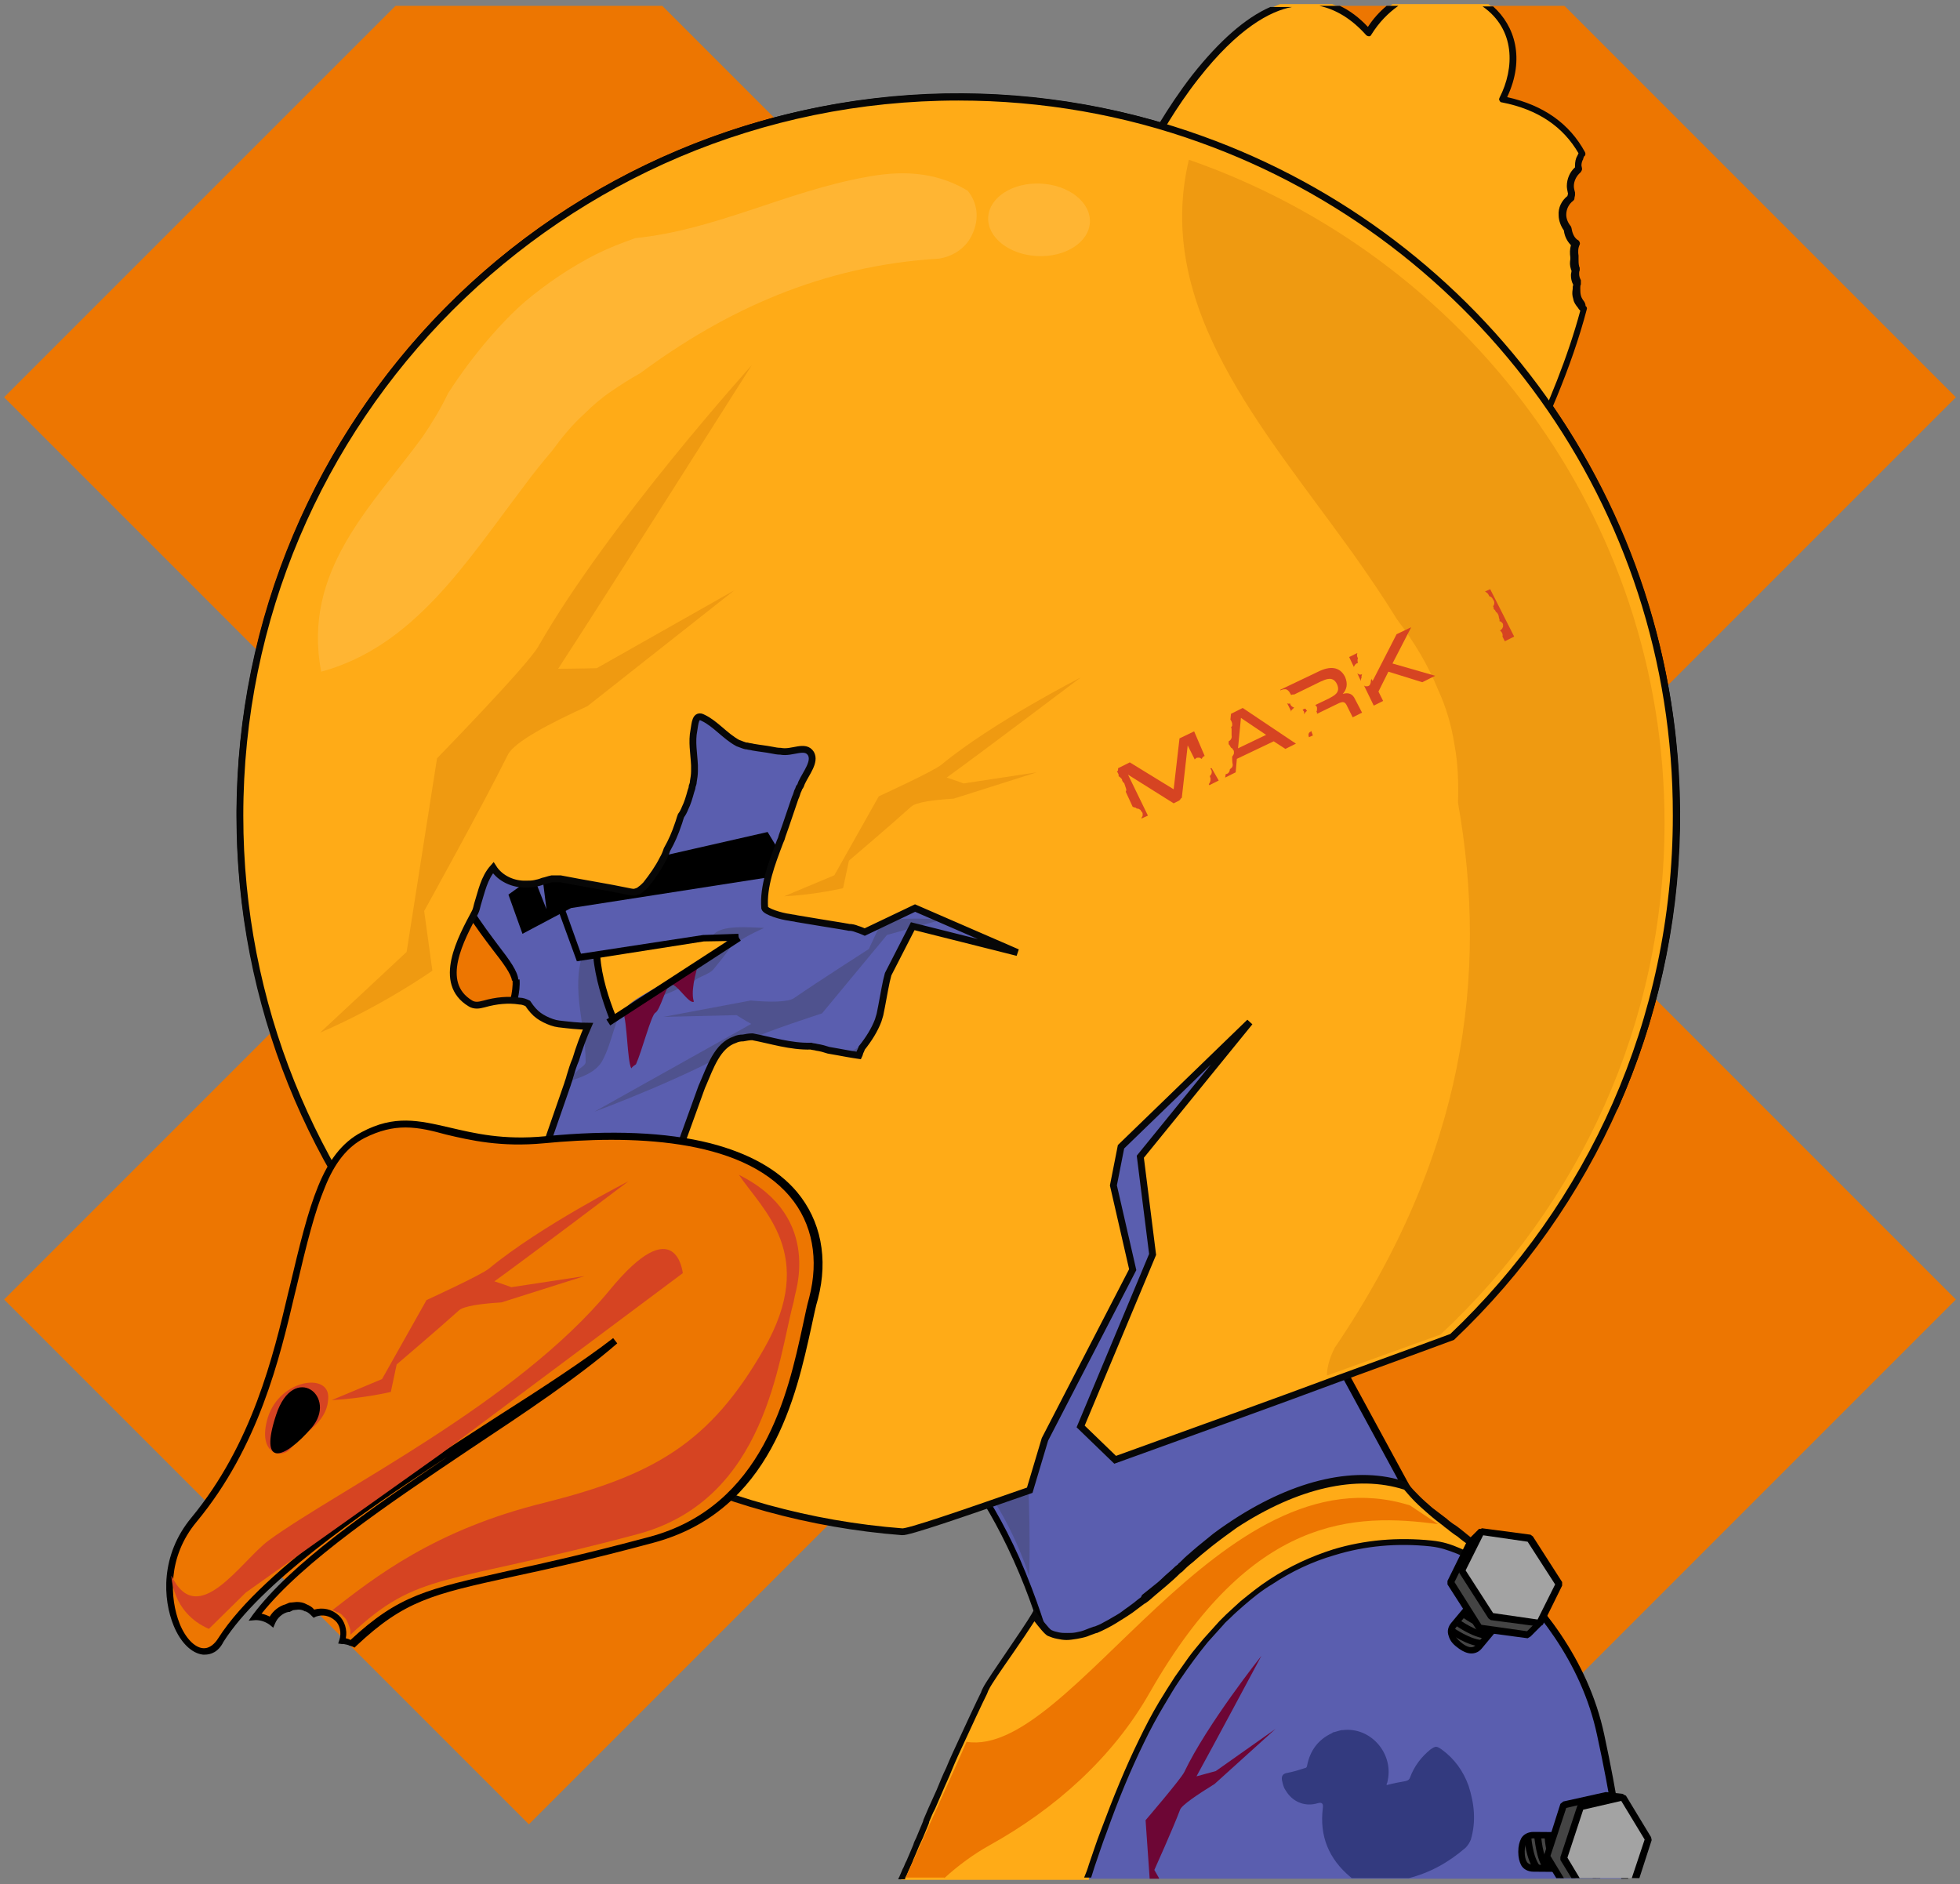 <svg width="335" height="322" viewBox="0 0 335 322" fill="none" xmlns="http://www.w3.org/2000/svg">
<rect x="0" y="0" width="335" height="322" fill="#808080" stroke="none"/>
<path d="M267.4 1H221.8L167.5 55.3L113.2 1H67.6L0.7 67.9L77.8 145L0.7 222.1L90.4 311.8L167.5 234.7L244.6 311.8L334.3 222.1L257.2 145L334.3 67.9L267.4 1Z" fill="#ED7601"/>
<path d="M116.7 26C54.1 52 24.4 123.9 50.5 186.5C75.3 246.1 127.6 244.3 187.9 224.5C189 224.2 212.6 247.3 224.5 236.5L218.5 232.1L221.2 199.6L212.6 187.5L209.4 171.4L223.3 195.8L223.2 227.7L230.9 230.7C251.7 211.8 276 189.2 276 189.2C289.2 159.5 290.6 124.6 277.1 92.2C251.2 29.6 179.3 -0.1 116.7 26ZM163.9 183.8C163.9 183.8 162.5 184.1 160.5 184.6C160 184.7 159.4 184.8 158.8 185C158.1 185.1 157.4 185.1 156.8 185.3C156.5 185.4 156.1 185.4 155.8 185.5C152.6 186.9 149.2 187.2 146 187.9C145.5 188.1 145.1 188.4 144.6 188.7C144.1 188.9 143.8 189.2 143.4 189.5C141 191.6 141.3 195.5 141.3 198.7C141.3 199.1 141.3 199.6 141.4 200C141.8 208.6 142.3 219.3 142.3 219.3L120.9 221.4C120.9 221.4 120.5 214.2 120.1 207.5C120.1 207.1 120 206.6 120 206.2C119.9 205.2 119.8 204.1 119.8 203.1C119.6 201 119.5 199 119.5 197C118 197.6 116.4 198.1 114.7 198.6C113.9 198.8 113.1 198.9 112.2 198.8C111.8 198.8 111.4 198.7 111 198.6C110.2 198.4 109.3 198 108.5 197.4C108 197.3 107.5 197.4 107.1 197.5C105.2 198 103.4 198.9 101.7 200.3C101.3 200.5 101 200.8 100.6 200.9C100.2 201 99.9 201.2 99.4 201.1C92.7 200.1 93.6 191.5 94.1 186.4C94.1 185.9 94 185.5 94 185C93.8 182.7 93.3 180.4 94.1 178.1C96 179.3 98.4 179.4 100.5 178.5C100.9 178.3 101.3 178.1 101.7 177.8C102.1 177.5 102.5 177.2 102.8 176.9C103.2 176.6 103.6 176.3 104.1 175.9C104.6 175.7 105 175.5 105.5 175.4C109.6 174.5 113.9 173.6 116.7 173C117.2 172.9 117.6 172.8 118 172.7C118.3 172.5 118.6 172.2 118.8 171.8C119 171.5 119.2 171.1 119.3 170.7C119.8 169 120.1 167.3 120.3 165.6C120.3 165 120.4 164.5 120.4 163.9C120.6 162.3 120.6 160.8 120.5 159.2C120.5 158.7 120.4 158.2 120.4 157.7C120.5 157.3 120.6 156.8 120.6 156.3C120.7 155.4 120.6 154.3 120.4 153.2C120.4 152.9 120.3 152.6 120.3 152.4C120.3 152.1 120.2 151.8 120.2 151.5C120.1 150.9 119.9 150.3 119.7 149.7C119.6 149.4 119.5 149.1 119.3 148.8C118.4 146.9 117.3 145.4 116.9 143.3C116.7 142.3 116 140.6 117.6 140.8C119.9 141 122.2 142.2 124.7 142.5C125 142.5 125.3 142.5 125.6 142.5C125.9 142.5 126.2 142.5 126.4 142.4C126.7 142.3 127.1 142.2 127.4 142.2C128.5 141.9 129.5 141.7 130.6 141.4C131.1 141.3 131.6 141.2 132.1 141C134.1 140.6 135.5 138.3 137.1 139.4C138.4 140.4 137.6 142.8 137.5 144.7C137.5 145 137.5 145.3 137.5 145.6C137.5 145.9 137.5 146.1 137.5 146.4C137.5 146.8 137.6 147.2 137.6 147.6C137.7 149.7 137.9 152 138 154.3C138 154.7 138.1 155.1 138.1 155.5C138.2 159.5 138.4 163.6 140 167C140.4 167.5 143 167.3 144.6 166.8C145 166.7 145.3 166.6 145.7 166.5C148.1 165.9 150.9 165.3 153.4 164.7C153.8 164.6 154.1 164.5 154.5 164.4C155 164.3 155.4 164.2 155.9 164.1C156.4 164.1 156.8 164.1 157.3 164.1C160.1 164.3 162.8 163.4 165.2 162.2C164.6 164.5 163.5 166.7 163.4 169.2C163.4 169.6 163.5 170 163.6 170.4C164 172.3 164.5 174.2 164.8 176.1C164.9 176.4 164.9 176.8 164.9 177.1C165 178.8 164.7 180.6 164.1 182.5C164.1 182.8 164.1 183.1 164.1 183.3C163.9 183.5 163.9 183.8 163.9 183.8Z" fill="#ED7601" stroke="black" stroke-width="1.166" stroke-miterlimit="10" stroke-linejoin="bevel"/>
<path d="M269.601 50.7C269.401 50.2 269.401 49.7 269.501 49.2C269.501 48.9 269.601 48.7 269.701 48.4C269.701 48.3 269.601 48.3 269.601 48.2C269.401 47.8 269.301 47.3 269.301 46.8C269.301 46.5 269.301 46.3 269.401 46C269.301 45.9 269.301 45.7 269.301 45.6C269.101 45.1 269.101 44.6 269.201 44.1C269.201 44 269.201 43.9 269.201 43.7C269.001 43 269.101 42.2 269.401 41.4C269.301 41.3 269.201 41.2 269.101 41.1C268.501 40.5 268.101 39.6 268.001 38.8C267.501 38.1 267.101 37.3 267.101 36.4C267.001 35.2 267.701 34.2 268.601 33.5C268.601 33.3 268.701 33 268.801 32.8C268.601 32.4 268.601 32 268.501 31.5C268.501 30.4 269.001 29.4 269.801 28.7C269.801 28.6 269.901 28.6 269.901 28.5C269.901 28.3 269.901 28.2 269.801 28C269.801 27.5 269.901 27 270.101 26.6C270.201 26.4 270.301 26.1 270.401 25.9C268.001 21.4 263.701 18 256.801 16.6C260.301 9.8 258.401 4 254.401 0.7H238.001C236.501 1.8 235.101 3.4 233.901 5.3C231.801 3 229.801 1.5 227.701 0.7H218.801C206.901 5.3 197.001 24.5 197.001 24.5C197.001 24.5 224.601 100 240.101 91.7C255.601 83.4 252.501 93.5 252.501 93.5C252.501 93.5 265.601 72.6 270.801 52.6C270.601 52.4 270.401 52.2 270.201 52C270.001 51.6 269.701 51.2 269.601 50.7Z" fill="#FFAB17"/>
<path d="M233.501 6C233.601 6.1 233.801 6.2 234.001 6.2C234.201 6.2 234.301 6.1 234.401 5.9C235.701 3.8 237.301 2.2 239.001 1H237.001C235.801 2 234.701 3.2 233.801 4.6C232.301 3 230.701 1.8 229.001 1H225.501C228.301 1.6 231.001 3.2 233.501 6Z" fill="#070707"/>
<path d="M270.801 51.6C270.701 51.6 270.701 51.6 270.801 51.6C270.501 51.2 270.301 50.9 270.201 50.5C270.101 50.1 270.101 49.7 270.101 49.3V49.2C270.101 49 270.101 48.8 270.201 48.6C270.201 48.5 270.201 48.3 270.201 48.2V48.1V48V47.9C270.001 47.5 269.901 47.2 269.901 46.8C269.901 46.6 269.901 46.4 270.001 46.2C270.001 46.1 270.001 46 270.001 45.8C270.001 45.7 269.901 45.6 269.901 45.5C269.801 45.1 269.801 44.7 269.801 44.3V44.2C269.801 44.1 269.801 44 269.801 43.9C269.801 43.8 269.801 43.7 269.801 43.7C269.701 43.1 269.701 42.4 270.001 41.8C270.101 41.6 270.001 41.3 269.801 41.1C269.701 41 269.601 41 269.501 40.9C269.001 40.5 268.701 39.7 268.601 39C268.601 38.9 268.501 38.8 268.501 38.7C268.001 38.1 267.701 37.4 267.701 36.7C267.701 35.8 268.101 34.9 268.901 34.3C269.001 34.2 269.101 34.1 269.101 33.9C269.101 33.7 269.201 33.5 269.201 33.3C269.201 33.2 269.201 33 269.201 32.9C269.101 32.5 269.001 32.2 269.001 31.8C269.001 31 269.401 30.1 270.101 29.5L270.201 29.4C270.201 29.3 270.301 29.3 270.301 29.2C270.401 29.1 270.401 28.9 270.401 28.8L270.301 28.3C270.301 27.9 270.401 27.5 270.601 27.2V27.1C270.701 26.9 270.701 26.7 270.901 26.6C271.001 26.4 271.001 26.2 270.901 26C268.301 21.2 263.901 18 257.601 16.6C260.701 10 258.901 4.4 255.201 1.1H253.401C259.001 5 258.901 11.6 256.301 16.7C256.201 16.9 256.201 17.1 256.301 17.2C256.401 17.4 256.501 17.5 256.701 17.5C262.901 18.7 267.201 21.7 269.801 26.2C269.701 26.3 269.701 26.5 269.601 26.6C269.301 27.1 269.201 27.7 269.201 28.3C269.201 28.3 269.201 28.3 269.201 28.4V28.6C268.301 29.4 267.801 30.6 267.801 31.8C267.801 32.2 267.901 32.6 268.001 33.1C268.001 33.2 267.901 33.4 267.901 33.5C266.901 34.3 266.301 35.5 266.401 36.8C266.401 37.7 266.801 38.7 267.301 39.4C267.401 40.4 267.901 41.3 268.501 41.9C268.301 42.6 268.301 43.3 268.401 44C268.401 44.1 268.401 44.2 268.401 44.3C268.301 44.9 268.301 45.4 268.501 46C268.501 46.1 268.601 46.2 268.601 46.3C268.601 46.5 268.501 46.8 268.501 47C268.501 47.6 268.601 48.1 268.901 48.7C268.801 48.9 268.801 49.1 268.801 49.4C268.701 50 268.701 50.5 268.901 51.1C269.001 51.7 269.301 52.1 269.701 52.6C269.801 52.8 269.901 52.9 270.101 53.1C265.801 69.1 256.601 85.6 253.201 91.4C253.101 90.5 252.801 89.6 252.001 88.9C250.001 87.2 246.001 88.1 239.701 91.4C238.401 92.1 236.901 92.2 235.301 91.5C220.501 85.9 199.101 28.9 197.501 24.7C198.101 23.6 200.801 18.6 204.801 13.5C211.601 4.8 217.101 1.9 220.801 1.2H217.101C212.801 3.1 208.401 7 203.801 12.8C199.301 18.6 196.301 24.3 196.301 24.3C196.201 24.4 196.201 24.6 196.301 24.8C196.401 25 202.001 40.4 209.501 56.3C219.601 77.8 228.201 90 234.801 92.5C236.701 93.2 238.501 93.2 240.201 92.3C243.401 90.6 249.101 87.9 251.201 89.7C252.601 90.8 251.801 93.5 251.801 93.5C251.701 93.8 251.901 94.1 252.101 94.2C252.201 94.2 252.301 94.3 252.301 94.3C252.501 94.3 252.701 94.2 252.801 94C252.901 93.8 266.001 72.8 271.201 52.9C271.301 52.7 271.201 52.4 271.001 52.3C271.001 52 270.901 51.8 270.801 51.6Z" fill="#070707"/>
<path d="M88.1 166.3C88.4 166.7 88.3 167.2 88.6 167.6C97.8 181.3 85.8 209.4 86.4 211.1C87 212.9 85 218.8 84.5 221.5C84.3 222.3 87.2 222.6 87.2 222.6C92.4 218.1 155.7 214.3 155.7 214.3C171.7 228.7 158.8 244.9 158.8 244.9C169.6 251.3 178.6 279.7 178.6 279.7C173.1 290.7 164.1 306.6 156.3 321.1H277.6C276.9 315 275.7 306.8 273.5 296.6C268.1 271.4 242.5 258.3 242.5 258.3L224.9 225.9C215.6 208.7 214.6 188.1 222.6 170.3C222.8 170 222.9 169.6 223.1 169.3C231 152.2 241.8 132.3 242.4 129.2L74.1 124.8C69.5 150.2 88.1 166.3 88.1 166.3Z" fill="#5A5EAF"/>
<path d="M224.4 226.1L242.1 258.7L242.3 258.8C242.4 258.8 248.7 262.1 255.7 268.4C262.1 274.2 270.3 283.8 273 296.7C275.2 306.8 276.4 314.9 277.1 321.1H278.3C277.6 314.9 276.4 306.7 274.2 296.5C271.4 283.3 263 273.5 256.5 267.6C250.1 261.8 244.1 258.5 243.1 257.9L225.6 225.7C221.1 217.3 218.4 207.9 218 198.4C217.6 188.9 219.4 179.3 223.3 170.6C223.4 170.3 223.6 169.9 223.8 169.6C227.4 161.8 231.6 153.6 235.2 146.3C239.6 137.5 242.8 131.2 243.2 129.4L242.1 129.2C241.8 130.8 238.3 137.8 234.2 145.8C230.5 153.1 226.4 161.3 222.8 169.1C222.6 169.4 222.5 169.8 222.3 170.1C218.3 178.9 216.5 188.7 216.9 198.4C217.1 208 219.7 217.6 224.4 226.1Z" fill="black"/>
<path d="M87.5 167.6C87.4 166.5 86 164.6 84.2 162.3C78.9 155.3 70.1 143.6 73.6 124.7L74.7 124.9C71.3 143.2 80 154.7 85.1 161.5C87.1 164.1 88.5 166 88.6 167.5L87.5 167.6Z" fill="black"/>
<path d="M173.2 266.6C176.1 273 177.7 278.5 178 279.6C174.1 287.4 168.6 297.4 162.7 308.1C160.3 312.4 157.9 316.8 155.6 321.1H156.9C159.1 317 161.4 312.8 163.7 308.7C169.6 298 175.2 287.8 179.1 280L179.2 279.8L179.1 279.6C179.1 279.5 177.4 273.5 174.2 266.2C168.7 254 163 247.6 159.2 244.4L158.5 245.3C162.2 248.3 167.8 254.6 173.2 266.6Z" fill="black"/>
<path d="M130.6 158.6C125.6 158.3 122.6 158.4 121.6 160.2C120.6 162 118.1 165.8 118 165.8C117.9 165.8 103.2 173.8 103.2 173.8C103.2 173.8 114.9 170.1 119.3 167.2C120 166.8 121.5 166.3 122 165.6C126.2 160.5 123.9 162.6 125.8 161.2C127.8 159.8 130.6 158.6 130.6 158.6Z" fill="#4F528E"/>
<path d="M160.9 157.2C155.5 156.7 150.8 157.3 150.8 157.3L148.5 162.2C148.5 162.2 139.6 167.9 135.7 170.6C134.7 171.3 131.5 171.3 128.3 171L113.4 173.8L125.9 173.5C127.3 174.4 128.4 175 128.4 175C122.3 178.4 101.6 190 101.6 190C101.6 190 118.3 183.9 128.7 177.5C130.3 176.5 140.5 173.2 140.5 173.2L151.6 159.8L160.9 157.2Z" fill="#4F528E"/>
<path d="M168.3 167C160.9 166.4 160.4 167.1 158.6 169.8C156.8 172.5 148.4 178.2 148.2 178.2C148 178.2 127.6 190 127.6 190C127.6 190 139.1 185.7 146.2 181.2C147.3 180.5 153.3 179.2 154.3 178.2C161.5 170.2 157.6 173.5 160.8 171.2C163.9 168.8 168.3 167 168.3 167Z" fill="#4F528E"/>
<path d="M168.2 201.9C177.3 235.1 175.9 269.4 175.9 269.4C175.9 269.4 172.5 257.9 164.5 249.4C149.7 233.6 139.5 241 139.5 241L144.8 226.9L168.2 201.9Z" fill="#4F528E"/>
<path d="M170.4 196C170.4 196 167.1 227.2 161.7 230.5C159.1 232 148.5 237.1 137.6 242.1C129.8 245.6 122 249.1 116.8 251.2C114 252.3 112 253.1 111.3 253.1C106 253.7 105.1 251 105.1 251L98 241L92 230.8L88 226.5L87.8 222.2L137.7 215.3C144.9 209.2 170.4 196 170.4 196Z" fill="#5A5EAF"/>
<path d="M95 221.7C95.4 221.6 95.8 221.5 96.2 221.4C96.1 221.3 96 221.2 96 221.1C94.9 220.5 94.3 221.5 94.3 221.7C94.4 221.7 94.7 221.7 95 221.7Z" fill="#A59E81"/>
<path d="M88.3 221.9C88.3 221.9 88.2 221.9 88.1 221.7C88 221.7 87.8 221.8 87.7 221.8L88.3 221.9Z" fill="#A88279"/>
<path d="M128.701 218C129.301 217.6 130.001 217.3 130.801 217.3C131.001 217.3 131.201 217.3 131.501 217.4C133.201 216.8 134.901 216.1 136.601 215.5L136.201 215.4C136.201 215.4 108.701 216.4 97.101 218.3C94.701 218.7 92.501 217.9 91.901 218.5C90.901 219.5 87.901 221.4 88.201 221.8C88.801 221.6 89.501 221.6 90.101 221.6C90.901 221.6 91.601 221.7 92.301 221.9C92.901 221.8 93.401 221.7 94.001 221.8C94.401 221.8 94.701 221.8 95.101 221.9C97.501 221.1 100.001 220.8 102.601 220.5C105.101 220.2 107.701 220.1 110.201 219.9C115.201 219.5 120.301 219.2 125.401 218.6C126.401 218.3 127.501 218.1 128.701 218Z" fill="#A88279"/>
<path d="M125.2 218.5C126.4 218.3 127.5 218.1 128.7 218C129.3 217.6 130 217.3 130.8 217.3C131 217.3 131.2 217.3 131.5 217.4C132.3 217.1 133.1 216.8 133.9 216.5C134.9 215.9 135.9 215.4 136.9 215.4C137.3 215.2 137.8 215.1 138.2 215L140 214.2L144 209.3L144.4 206.5C144.4 206.5 136.3 206.3 133.5 210.2C131.3 213.1 130.6 212.7 128.7 214.1C128 214.6 127.3 215 126.8 214.9C119.4 214.7 101.6 216.5 99.5 217.5C93.1 223.2 91.7 217.5 92 218.6C91.2 219.8 89.6 220.1 88.5 221.8C89.1 221.7 89.6 221.6 90.2 221.6C91 221.6 91.7 221.7 92.4 221.9C92.6 221.6 92.9 221.3 93.1 221C96.2 217.8 101.1 219.7 101.3 218.8C101.8 216.2 107.5 217.4 109 219.1C110.2 220.5 111.3 218.7 112.4 218C115 216.3 115.4 217.5 116.4 218C117.7 218.6 118.7 216.7 119.9 216.1C122.1 215 124 217.7 125.5 218.7C125.2 218.5 125.2 218.5 125.2 218.5Z" fill="#991F3F"/>
<path d="M144.6 206C142.1 208.3 139.3 210.7 139.1 212.7C138.6 212.8 138.5 209.4 138 209.4C137.6 209.5 136.4 211.8 136 211.8C135.6 211.8 133.8 215.5 132.9 216.7C132.7 216.8 132.6 216.8 132.4 216.9C132.3 215.8 134 210.2 133.6 209.8C137.4 207.3 142.5 206.3 144.6 206Z" fill="#6D0635"/>
<path d="M130.8 217.3C130.9 217.3 131.1 217.3 131.2 217.3C131.2 216.9 131 216.6 130.7 216.5C128.3 216.1 124.3 217.5 124 218.6C124.4 218.6 124.8 218.5 125.2 218.5C126.4 218.3 127.5 218.1 128.7 218C129.3 217.5 130 217.3 130.8 217.3Z" fill="#8C1137"/>
<path d="M124 218.6C124.2 218.6 124.5 218.5 124.7 218.5C124.7 218.1 124.6 217.3 124.2 217C122 215.2 119.3 214.4 115.9 218.3C115.3 219.1 121.8 218.1 124 218.6Z" fill="#8C1137"/>
<path d="M118 219.2C120.2 219 122.3 218.8 124.5 218.6C123.5 216.9 121.1 215.3 119.8 216.2C117.9 217.4 118.3 218.4 118.3 218.4C118.2 218.7 118.1 219 118 219.2Z" fill="#D3CAA3"/>
<path d="M100.8 218.5C100.9 220 105.2 218.6 107.2 219.9C108.1 219.8 109.1 219.8 110 219.7C110.2 219.7 110.3 219.7 110.5 219.7C110.5 219.7 110.5 219.7 110.5 219.6C110.7 219.3 122.6 215 122.4 214.7C121.2 213.1 102.8 215.4 102.8 215.4L102.9 216.1L102.1 215.8C102.2 215.9 100.7 217 100.8 218.5Z" fill="#8C1137"/>
<path d="M100.2 220.6C100.4 220.6 100.6 220.5 100.8 220.5C101.4 220.1 102 218.7 101.3 218.5C100.3 218.1 98 218.5 96.6 218.6C96.4 218.6 93.9 217.5 94 217.6C94.6 219 92.8 219.6 93.5 221.2C94.1 222.5 97.8 220.3 100.2 220.6Z" fill="#8C1137"/>
<path d="M93.9 221.6C94.1 221.6 94.4 221.6 94.6 221.7C94.7 220.9 94.6 219.9 94.1 220.1C93.2 220.4 92.2 220.9 91.3 221.6C91.6 221.6 91.8 221.7 92.1 221.8C92.7 221.7 93.3 221.6 93.9 221.6Z" fill="#8C1137"/>
<path d="M95 221.7C95.4 221.6 95.8 221.5 96.2 221.4C95.8 221.3 95.3 221.3 95 221.7Z" fill="#F2EBCE"/>
<path d="M102.501 220.4C104.701 220.2 106.801 220 109.001 219.9C108.501 218 103.801 216.5 102.701 218.2C102.001 219.3 101.901 220 102.001 220.4C102.101 220.4 102.301 220.4 102.501 220.4Z" fill="#D3CAA3"/>
<path d="M111 219.7C111.6 219.7 112.2 219.6 112.8 219.6C113.2 219.5 113.6 219.4 114.2 219.5C114.7 219.5 115.1 219.4 115.6 219.4C116.3 218.9 117 218.1 116.4 217.6C116.1 217.4 115.7 217 115.4 216.7L113.7 215.6L113.9 214.3L113.1 216.1L113.3 216.7C113.3 216.7 110.4 218.2 110.9 219.4C110.9 219.6 111 219.6 111 219.7Z" fill="#8C1137"/>
<path d="M115 219.4C114.9 218 115 217 113.6 217.4C112.6 217.6 112.7 218.4 112 219.7C113 219.6 114 219.5 115 219.4Z" fill="#D3CAA3"/>
<path d="M101.1 220.5C101 220.4 101 220.3 100.9 220.2C100.4 219.6 100.1 219.8 99.9 220.6C100.3 220.6 100.7 220.6 101.1 220.5Z" fill="#A59E81"/>
<path d="M90.001 221.5C90.301 221.5 90.501 221.5 90.801 221.5C89.601 221.3 91.101 220.7 90.601 220.6C90.101 220.5 89.201 220.5 89.101 221.6C89.301 221.5 89.701 221.5 90.001 221.5Z" fill="#F2EBCE"/>
<path d="M109.3 254.2C106.8 254.2 103.4 250.7 98.9 243.5C95.6 238.2 92.8 232.7 92.4 232L88.8 228.6C87.5 227.4 86.9 225.6 87.1 223.9L87.4 221.9L88.6 222L88.3 224C88.1 225.4 88.6 226.8 89.6 227.7L93.4 231.2V231.3C93.4 231.4 96.4 237.2 99.9 242.8C102 246.1 107.1 253.7 109.7 252.9C111.3 252.4 129.9 245.9 144.5 238.6C145.6 238.1 147.3 237.3 149.3 236.3C153.4 234.4 158.5 232 160.3 230.9C164.6 228.2 168.3 206.8 169.4 198.8L170.6 199C170.6 199.1 169.6 206.4 168 214C165.8 224.4 163.4 230.4 161 231.9C159.2 233 154 235.4 149.9 237.4C147.9 238.3 146.2 239.2 145.1 239.7C130.4 247 111.7 253.6 110.1 254.1C109.8 254.2 109.6 254.2 109.3 254.2Z" fill="black"/>
<path d="M88.501 222.3C86.4 227.9 93.001 230.6 93.001 230.6C93.001 230.6 117.3 222.7 137.8 216.1C130.7 215.4 116.9 217.2 115.5 215.6C110.2 216.1 104.8 217.3 100.6 218.2C94.201 221.7 88.501 222.3 88.501 222.3Z" fill="#4F528E"/>
<path d="M163.4 250.2C157.8 243.5 152.4 240.5 144.8 239.8L144.9 238.6C152.8 239.4 158.4 242.5 164.3 249.4L163.4 250.2Z" fill="black"/>
<path d="M85.8 223.2C85.2 223.2 84.8 223.1 84.5 222.8C83.9 222.3 83.9 221.6 83.9 221.4H85.1C85.1 221.6 85.1 221.8 85.2 221.9C85.7 222.3 87.9 221.8 91 221.1C91.9 220.9 92.9 220.7 94 220.4C94.7 220.3 95.6 219.8 96.5 219.3C97.7 218.7 99.1 218 100.4 217.7H100.5H100.6C102.1 218.1 106.2 217 109.6 216.1C114.3 214.9 116 214.5 116.7 215.2C116.9 215.4 116.9 215.6 116.9 215.9C117.2 216 118.1 216.2 120.9 216.1C123.2 216 126.1 215.7 129.2 215.4C131.7 215.2 134.3 214.9 136.6 214.8L136.7 216C134.4 216.2 131.8 216.4 129.3 216.6C120.5 217.5 116.8 217.7 115.9 216.6C115.8 216.4 115.7 216.2 115.7 216C115.7 216 115.7 216 115.6 216C114.6 216 111.9 216.7 109.9 217.2C106.2 218.2 102.3 219.1 100.5 218.8C99.4 219 98.2 219.7 97 220.3C96 220.8 95 221.3 94.2 221.5C93.1 221.7 92.1 222 91.2 222.2C88.5 222.8 86.9 223.2 85.8 223.2Z" fill="black"/>
<path d="M95.7 225.7C95.9 226.3 96.2 227.2 96 227.6C95.9 228 95.4 228 94.1 226.9C92.3 225.3 91.1 221.7 91.2 220.1C91.3 218.6 92.7 219 93.4 218.4C93.4 218.4 93.7 217.7 95.4 217.7C95.6 217.7 95.7 217.8 95.8 217.9C96.7 219.3 95.4 224.7 95.7 225.7Z" fill="#D3CAA3"/>
<path d="M93.1 225.4C92.1 224.4 91.5 221.5 91.5 220.5C91.5 219.5 92.2 219.4 92.6 219.4C93 219.4 91.9 220.1 92.7 220C92.8 220 92.7 220.3 92.6 220.4C91.3 222.1 93.9 226.1 93.1 225.4Z" fill="#F2EBCE"/>
<path d="M95.7 225.7C95.9 226.3 96.2 227.2 96 227.6C95.8 227.1 95.4 226.6 95.3 225.3C94.8 219.9 94.9 217 95.8 218C96.7 219 95.4 224.7 95.7 225.7Z" fill="#A59E81"/>
<path d="M74.8 195.5C74.8 195.5 72.9 198.6 74.2 200.2C75.1 201.3 79 204.3 81.6 206.2C82 206.5 87.2 210.7 87.7 211.1C87.7 211.1 105.5 186.2 88.6 167.6C88.8 168.3 88.1 168.9 88.1 169.5C85.2 182.7 74.8 195.5 74.8 195.5Z" fill="#5A5EAF"/>
<path d="M76.9 193.2C79.8 190 84.8 187.1 86.8 187.2C87 186.5 83.7 185.7 83.9 185C84.1 184.5 86.7 183.1 86.8 182.5C86.9 182 91 179.9 92.4 178.8C92.5 178.6 92.6 178.4 92.7 178.1C91.6 177.8 85.7 179.3 85.4 178.6C81.9 183.7 77.8 190.1 76.9 193.2Z" fill="#6D0635"/>
<path d="M87.1 202.6C89.1 206.1 89.2 213.5 86.4 211C83.6 208.6 73.8 199.2 73.8 199.2C73.8 199.2 85.9 200.5 87.1 202.6Z" fill="#4F528E"/>
<path d="M86.8 203.1C86.7 203.1 80.3 198.4 74 199.8L73.7 198.7C80.5 197.1 87.2 201.9 87.5 202.1L86.8 203.1Z" fill="black"/>
<path d="M85.1 221.5L84 221.3C84.2 220.5 84.4 219.4 84.8 218.2C85.5 215.7 86.4 212.3 86 211.2C85.4 209.6 82.7 207.6 81.4 206.6C78.5 204.4 74.8 201.6 73.9 200.5C72.3 198.6 74.4 195.3 74.5 195.1C74.6 194.9 88.2 175.3 87.6 167.5L88.8 167.4C89.5 175.6 76.2 194.8 75.5 195.7C75 196.5 74 198.6 74.9 199.7C75.5 200.5 78.2 202.6 82.2 205.6C83.7 206.7 86.5 208.8 87.2 210.7C87.7 212 87 214.7 86.1 218.4C85.5 219.6 85.2 220.7 85.1 221.5Z" fill="black"/>
<path d="M106.5 173.1C111.4 169.4 116.5 165.7 119.8 163.5C118.6 166.8 118.1 169.8 118.6 171.2C117.7 171.7 115.5 167.7 114.5 168.3C113.8 168.7 112.8 172.7 112 173.1C111.3 173.5 109.7 179.7 108.7 181.9C108.4 182.1 108.1 182.3 107.9 182.6C107.2 181.3 107.2 174.5 106.5 173.1Z" fill="#6D0635"/>
<path d="M96.9 184.9C99.2 184.2 101.7 183.4 102.9 181.4C104.8 177.9 105 174 107.3 170.7C107.7 170.2 108.1 169.7 108.5 169.1C110.5 166.3 112.8 163.2 112.8 163.2C112.8 163.2 106.5 160.7 104 164.4C103.8 164.7 102.8 164.2 101.7 163.7C100.7 163.2 99.7 162.8 99.6 163.1C97.6 169.1 100.1 175.3 100.1 181.5C100.1 182.1 99.1 182.5 98.6 183.1C97.7 184 96.9 184.9 96.9 184.9Z" fill="#4F528E"/>
<path d="M124.201 160.8C123.601 163.6 107.501 170.4 107.201 172.2L105.201 173.4L104.701 173.7L102.101 163.4L104.101 163.2L106.201 162.9C106.001 162.9 122.201 159.7 124.201 160.8Z" fill="#FFAB17"/>
<path d="M125.964 159.772L103.649 174.25L104.303 175.257L126.617 160.779L125.964 159.772Z" fill="black"/>
<path d="M104.1 174C103 171.2 101.7 167 101.4 163.5L102.6 163.4C102.8 166.8 104.1 170.8 105.2 173.5L104.1 174Z" fill="black"/>
<path d="M98.6 164.3L94.4 152.8L95.5 152.4L99.3 163L120.2 159.8H120.3L126.2 159.6L126.3 160.8L120.3 160.9L98.6 164.3Z" fill="black"/>
<path d="M135.5 149.3L97.6 155.2L89.3 159.6L86.9 152.9L91.2 149.8L93.4 155.4L92.1 145L97.4 149.9L131.2 142.2L135.5 149.3Z" fill="black"/>
<path d="M242.1 130L74 125.6C74 125.3 74.1 125.1 74.1 124.8C79.9 93.4 90.3 63.4 107.8 52.7C130.5 38.8 179.8 49.6 211.3 55C226.5 57.6 244.1 120.4 242.4 129.2C242.4 129.3 242.3 129.6 242.1 130Z" fill="#5A5EAF"/>
<path d="M242.7 130.2L241.6 129.8C241.7 129.5 241.8 129.2 241.8 129.1C242.5 125.7 240.1 113.6 236.1 100.3C231.3 84.6 225.5 71.1 220.2 63.4C217 58.7 214 56.1 211.2 55.6C208.1 55.1 204.8 54.5 201.3 53.8C170.5 48.3 128.4 40.8 108.2 53.1C89.4 64.6 79.6 98.5 74.7 124.8C74.7 125.1 74.6 125.3 74.6 125.6L73.4 125.4C73.4 125.1 73.5 124.9 73.5 124.6C78.4 98 88.3 63.8 107.5 52.1C128.1 39.5 170.5 47.1 201.5 52.6C205 53.2 208.3 53.8 211.4 54.3C214.4 54.8 217.7 57.6 221.1 62.6C233.2 80.2 244.4 121.8 242.9 129.2C242.9 129.5 242.8 129.8 242.7 130.2Z" fill="black"/>
<path d="M201.199 155.4C201.499 158.5 205.099 162.4 205.099 162.4C205.099 162.4 199.899 164.5 201.099 168.9C202.299 173.3 198.399 173.8 198.399 173.8C198.399 174.2 197.799 176.1 197.599 176.4L195.899 178.8C192.499 178.8 195.899 172.4 198.699 165.1C201.599 157.5 197.999 150.8 196.199 144.9C197.799 144.5 201.899 140.6 201.899 140.6C202.599 140.8 204.199 140.9 204.299 141.8L205.199 149.6C205.099 149.6 200.899 152.3 201.199 155.4Z" fill="#66082E"/>
<path d="M199.8 155.5C200.1 158.6 203.7 162.5 203.7 162.5C203.7 162.5 198.5 164.6 199.7 169C200.9 173.4 197.9 175.3 197.9 175.3C197.9 175.7 197.8 176.1 197.6 176.4L197.1 177.4L188.2 188C188 188.3 187.7 188.5 187.4 188.6L180 190.8C179.6 190.9 175.1 191.1 174.3 190.9L174.2 190.8L171 187.3L171.7 182.5L171.3 158.7L169 158L181.9 146.8C183.7 145.2 185.9 144.2 188.3 143.9C192 143.4 194 142.6 197.2 141.8C198.8 141.4 203.1 140 203.1 140C203.8 140.2 204.3 141 204.4 141.9L203.8 149.8C203.7 149.7 199.5 152.5 199.8 155.5Z" fill="#5A5EAF"/>
<path d="M176.1 191.6C175.2 191.6 174.4 191.6 174.1 191.5C174 191.5 173.9 191.4 173.9 191.4L173.7 191.3L173.6 191L172.1 186.8L173.2 186.4L174.7 190.4C175.7 190.5 179.4 190.4 179.9 190.3L187.3 188.1C187.5 188 187.7 187.9 187.8 187.7L197.2 176.2C197.3 176 197.4 175.7 197.4 175.4V175.1L197.7 174.9C197.8 174.8 200.3 173.1 199.3 169.2C198.8 167.2 199.3 165.3 201 163.7C201.7 163.1 202.4 162.6 202.9 162.3C201.9 161.1 199.6 158.1 199.3 155.6C199 152.6 202.3 150.1 203.2 149.4L203.8 141.8C203.8 141.2 203.5 140.8 203.1 140.6C201.7 141 193.5 143.6 188.4 144.4C186.1 144.7 184.1 145.7 182.3 147.2L168.6 159L167.8 158.1L181.4 146.3C183.3 144.7 185.6 143.6 188.1 143.3C193.5 142.5 202.7 139.5 202.8 139.5L203 139.4H203.2C204.2 139.7 204.9 140.7 204.9 141.8L204.3 150L204.1 150.2C204.1 150.2 200.2 152.8 200.4 155.4C200.7 158.2 204.1 162 204.2 162L204.8 162.6L204 162.9C204 162.9 202.8 163.4 201.7 164.4C200.4 165.7 199.9 167.1 200.3 168.7C201.4 172.6 199.3 174.8 198.5 175.4C198.5 175.8 198.4 176.2 198.2 176.5L198.1 176.6L188.7 188.2C188.4 188.6 188 188.8 187.6 189L180.2 191.2C179.8 191.5 177.7 191.6 176.1 191.6Z" fill="black"/>
<path d="M197.1 152.1C197.1 152.1 196.8 163.3 195.9 165.1L189.3 178.9C189 179.4 188.6 179.9 188.1 180.1L182.5 182.9C182.4 183 182.2 183 182.1 183.1L176.2 185L179.7 175.2C180.2 173.6 179.4 172 177.8 171.5L172.5 169.9L184.8 154.1C185.6 153.1 186.6 152.3 187.8 151.9L195.6 150.7C196.4 150.4 197.1 151.1 197.1 152.1Z" fill="#373C6D"/>
<path d="M176.4 185.5L175.7 184.7L179.2 174.9C179.4 174.3 179.4 173.7 179.1 173.1C178.8 172.5 178.3 172.1 177.7 171.9L172.4 170.3L172.1 169.4L184.4 153.6C185.2 152.5 186.3 151.7 187.6 151.2H187.7L195.5 150C196 149.9 196.5 150 196.9 150.4C197.4 150.8 197.7 151.5 197.6 152.2C197.6 153.4 197.3 163.5 196.4 165.4L189.8 179.2C189.5 179.8 189 180.4 188.3 180.7L182.7 183.5C182.5 183.6 182.4 183.6 182.2 183.7L176.4 185.5ZM173.5 169.5L178 170.8C178.9 171.1 179.7 171.7 180.1 172.5C180.5 173.3 180.6 174.3 180.3 175.2L177.2 183.9L182 182.4C182.1 182.4 182.2 182.3 182.3 182.3L187.9 179.5C188.3 179.3 188.6 179 188.8 178.6L195.4 164.8C196 163.6 196.4 156.5 196.5 152.1C196.5 151.8 196.4 151.4 196.2 151.3C196.1 151.2 196 151.1 195.8 151.2L188 152.4C186.9 152.8 186 153.5 185.3 154.4L173.5 169.5Z" fill="black"/>
<path d="M194.8 134.5C195 134.5 195.2 134.6 195.3 134.7L194.8 134.5Z" fill="#66082E"/>
<path d="M205.301 23.8C192.301 19.1 178.301 16.6 163.801 16.6C96.001 16.6 41.001 71.6 41.001 139.4C41.001 204 90.901 256.9 154.201 261.8C155.201 261.9 164.001 258.9 176.001 254.7L178.601 246L193.601 217L190.301 202.6L191.601 196L213.601 174.7L194.901 197.7L197.001 214.4L184.701 243.8L190.601 249.5C203.601 244.8 217.801 239.7 228.801 235.6C240.101 231.5 248.201 228.5 248.201 228.5C271.801 206.1 286.501 174.5 286.501 139.4C286.601 86.1 252.701 40.8 205.301 23.8ZM151.801 166.5C151.801 166.5 151.601 167.3 151.501 167.7C151.101 169.6 150.801 171.5 150.401 173.4C150.301 173.7 150.201 174.1 150.101 174.4C149.501 176 148.501 177.6 147.301 179.1C147.201 179.4 147.101 179.6 147.001 179.8C146.901 180.2 146.801 180.4 146.801 180.4C146.801 180.4 145.401 180.2 143.301 179.8C142.801 179.7 142.201 179.6 141.601 179.5C141.001 179.3 140.301 179.1 139.601 179C139.301 178.9 138.901 178.9 138.601 178.8C135.101 178.9 131.801 177.8 128.601 177.2C128.101 177.2 127.501 177.3 127.001 177.4C126.501 177.4 126.001 177.5 125.601 177.7C122.601 178.7 121.401 182.4 120.101 185.4C119.901 185.8 119.801 186.2 119.601 186.7C116.701 194.8 113.001 204.8 113.001 204.8L92.401 198.5C92.401 198.5 94.801 191.7 97.001 185.3C97.101 184.9 97.301 184.5 97.401 184C97.701 183 98.001 182 98.401 181.1C99.001 179.1 99.701 177.2 100.501 175.4C98.901 175.4 97.201 175.2 95.501 175C94.701 174.9 93.901 174.6 93.101 174.2C92.701 174 92.401 173.8 92.101 173.6C91.401 173.1 90.801 172.4 90.201 171.5C89.801 171.3 89.301 171.1 88.801 171.1C86.901 170.8 84.801 171 82.701 171.6C82.301 171.7 81.901 171.8 81.501 171.8C81.101 171.8 80.701 171.7 80.401 171.5C74.601 168 78.801 160.4 81.201 155.9C81.401 155.5 81.501 155 81.601 154.6C82.301 152.4 82.701 150.1 84.301 148.3C85.501 150.2 87.801 151.2 90.001 151.1C90.501 151.1 90.901 151.1 91.401 151C91.901 150.9 92.301 150.8 92.801 150.6C93.301 150.5 93.801 150.3 94.301 150.2C94.801 150.2 95.301 150.2 95.801 150.2C99.901 151 104.301 151.7 107.101 152.3C107.601 152.4 108.001 152.5 108.401 152.5C108.801 152.4 109.201 152.3 109.501 152C109.801 151.8 110.101 151.5 110.401 151.2C111.501 149.8 112.501 148.4 113.301 146.8C113.601 146.3 113.801 145.8 114.001 145.2C114.801 143.8 115.401 142.4 115.901 140.9C116.101 140.4 116.201 139.9 116.401 139.4C116.701 139 116.901 138.6 117.101 138.1C117.501 137.3 117.801 136.3 118.101 135.2C118.201 134.9 118.301 134.7 118.301 134.4C118.401 134.1 118.501 133.9 118.501 133.6C118.601 133 118.701 132.4 118.701 131.8C118.701 131.5 118.701 131.2 118.701 130.8C118.601 128.7 118.201 126.8 118.601 124.8C118.801 123.8 118.801 121.9 120.201 122.7C122.301 123.7 123.901 125.8 126.101 127C126.401 127.1 126.601 127.2 126.901 127.3C127.201 127.4 127.401 127.5 127.701 127.5C128.001 127.6 128.401 127.6 128.701 127.7C129.801 127.9 130.901 128 131.901 128.2C132.401 128.3 132.901 128.4 133.401 128.4C135.401 128.8 137.601 127.2 138.601 128.8C139.401 130.2 137.801 132.1 137.001 133.8C136.901 134.1 136.801 134.4 136.601 134.6C136.501 134.9 136.401 135.1 136.301 135.3C136.201 135.6 136.101 136 135.901 136.4C135.201 138.4 134.501 140.6 133.701 142.8C133.601 143.2 133.501 143.5 133.301 143.9C131.901 147.6 130.401 151.5 130.701 155.2C130.901 155.8 133.401 156.6 135.001 156.8C135.401 156.9 135.801 156.9 136.101 157C138.601 157.4 141.401 157.9 144.001 158.3C144.401 158.4 144.701 158.4 145.101 158.5C145.601 158.5 146.001 158.6 146.501 158.8C146.901 158.9 147.801 159.3 147.801 159.3L156.401 155.2L173.901 162.8L156.001 158.3L151.801 166.5Z" fill="#FFAB17" stroke="#070707" stroke-width="1.166" stroke-miterlimit="10"/>
<path d="M56.7 239.3C62.2 239 66.8 237.9 66.8 237.9L67.8 233.2C67.8 233.2 75.2 226.9 78.4 224C79.2 223.2 82.4 222.8 85.7 222.6L99.9 218.1L87.4 220C85.8 219.4 84.5 219 84.5 219C89.8 215.2 107.4 201.9 107.4 201.9C107.4 201.9 92.3 209.6 83.6 216.8C82.3 217.9 72.9 222.2 72.9 222.2L65.3 235.7L56.7 239.3Z" fill="#D64422"/>
<path d="M93.301 194.8C77.301 196.4 72.201 188.8 62.101 194C55.601 197.4 53.701 205.3 50.101 220.1C47.501 231.1 44.001 246.6 33.201 259.7C23.501 271.4 33.001 288 38.001 280.2C48.901 263 89.101 241.5 105.401 229.1C88.201 243.8 55.301 261 43.901 276.3C44.901 276.3 45.901 276.6 46.701 277.2C47.101 276 48.201 275.1 49.401 274.8C49.601 274.7 49.901 274.6 50.201 274.5C50.501 274.5 50.901 274.4 51.201 274.4C51.701 274.4 52.201 274.5 52.601 274.7C53.101 274.8 53.501 275.1 53.801 275.5C53.901 275.6 53.901 275.6 54.001 275.7C55.301 275.2 56.801 275.4 57.901 276.5C58.901 277.4 59.201 279.1 58.701 280.5C58.701 280.5 58.701 280.5 58.801 280.5C59.201 280.5 59.701 280.6 60.101 280.8C60.201 280.8 60.301 280.9 60.401 280.9C72.401 269.7 76.901 272.4 111.401 263.2C134.401 257 136.501 232 139.201 221.9C142.801 208.1 135.101 190.7 93.301 194.8Z" fill="#ED7601"/>
<path d="M35.001 282.8C34.901 282.8 34.801 282.8 34.701 282.8C32.801 282.6 30.901 280.8 29.701 277.9C27.801 273.3 27.401 265.8 32.701 259.4C43.101 246.8 46.7 231.8 49.3 220.8L49.501 220C52.901 205.7 55.001 197.1 61.8 193.5C67.4 190.5 71.6 191.5 76.8 192.7C81.1 193.7 86.001 194.9 93.201 194.2L93.3 194.8L93.201 194.2C104.401 193.1 113.901 193.5 121.401 195.4C128.001 197.1 133.001 199.9 136.201 203.7C140.301 208.6 141.601 215.1 139.801 222C139.401 223.3 139.101 224.9 138.701 226.7C136.101 238.5 131.901 258.3 111.601 263.7C101.201 266.5 93.601 268.2 87.501 269.5C73.801 272.5 69.1 273.6 60.901 281.3L60.601 281.6L60.201 281.4C60.101 281.4 60.001 281.3 59.901 281.3H59.8C59.501 281.1 59.2 281.1 58.8 281H58.701H58.601C58.601 281 58.601 281 58.501 281L57.8 280.9L58.001 280.3C58.401 279.1 58.1 277.7 57.3 277C56.3 276.1 55.101 275.9 54.001 276.3L53.601 276.5L53.3 276.2C53.2 276.1 53.201 276.1 53.101 276C52.801 275.7 52.501 275.5 52.201 275.4H52.101C51.801 275.2 51.401 275.1 51.001 275.1L50.101 275.2C49.901 275.3 49.701 275.4 49.501 275.5H49.401H49.3C48.3 275.7 47.401 276.5 47.001 277.5L46.701 278.2L46.101 277.7C45.401 277.2 44.601 276.9 43.701 276.9L42.501 277L43.201 276C49.701 267.3 63.101 258 76.601 248.9C61.001 259.1 44.501 270.7 38.201 280.6C37.301 282.4 36.001 282.8 35.001 282.8ZM69.3 192.7C67.1 192.7 64.9 193.2 62.3 194.5C59.401 196 57.201 198.7 55.501 203C53.801 207.1 52.501 212.2 50.601 220.3L50.401 221.1C47.8 232.2 44.201 247.3 33.601 260.1C28.601 266.1 29.001 273.2 30.701 277.5C31.701 280 33.301 281.6 34.701 281.7C35.901 281.8 36.8 280.8 37.3 280C45.001 267.9 67.201 253.6 85.001 242.1C92.701 237.2 99.9 232.5 104.801 228.7L105.501 229.6C98.801 235.4 89.8 241.4 80.3 247.7C66.3 257.1 51.901 266.8 44.701 275.8C45.201 275.9 45.701 276.1 46.101 276.3C46.701 275.3 47.7 274.5 48.8 274.2C49.1 274.1 49.401 273.9 49.601 273.9H49.701L50.701 273.8C51.301 273.8 51.901 273.9 52.401 274.2C52.901 274.4 53.401 274.7 53.701 275.1C55.201 274.7 56.7 275 57.901 276.1C58.901 277 59.401 278.6 59.101 280C59.401 280.1 59.6 280.1 59.901 280.3C68.201 272.6 73.001 271.6 86.8 268.5C92.9 267.2 100.401 265.5 110.901 262.7C130.501 257.5 134.701 238.1 137.201 226.6C137.601 224.8 137.901 223.2 138.301 221.8C140.001 215.3 138.901 209.1 135.001 204.5C126.501 194.4 107.501 194 93.001 195.4C85.6 196.1 80.401 194.9 76.201 193.9C74.001 193.3 71.701 192.7 69.3 192.7Z" fill="black"/>
<path d="M126.301 200.8C130.301 206.8 139.801 214.4 130.601 230.5C121.401 246.6 111.801 252.1 93.201 256.8C74.301 261.4 63.901 269.7 56.801 275.2C57.001 275.3 57.301 275.3 57.501 275.5C58.001 275.6 58.401 275.9 58.701 276.3C59.101 276.6 59.301 277 59.501 277.5C59.601 277.8 59.701 278 59.801 278.3C59.901 278.6 59.901 278.9 59.901 279.3V279.4C71.601 268.4 75.701 271.1 109.001 262.2C131.001 256.3 133.001 232.3 135.601 222.7C135.701 222.4 135.701 222.1 135.801 221.8C135.601 221.6 141.001 208.1 126.301 200.8Z" fill="#D64422"/>
<path d="M35.701 278.4C29.301 275.6 29.301 269.3 29.301 269.3C33.801 278.7 41.201 266.8 45.901 263.3C57.801 254.6 88.301 239.8 104.201 220.5C115.601 206.6 116.701 217.6 116.701 217.6L75.201 248.6L42.001 272.2L35.701 278.4Z" fill="#D64422"/>
<path d="M49.9 247.3C48.4 249.6 43.8 248.7 45.8 242.2C47.9 235.7 56.4 234.5 56.1 239C55.9 243.5 51.4 245 49.9 247.3Z" fill="#D64422"/>
<path d="M47.2 241.8C44.2 250.9 48.501 249.5 53.2 244.1C57.901 238.7 50.2 232.7 47.2 241.8Z" fill="black"/>
<path d="M56.7 239.3C62.2 239 66.8 237.9 66.8 237.9L67.8 233.2C67.8 233.2 75.2 226.9 78.4 224C79.2 223.2 82.4 222.8 85.7 222.6L99.9 218.1L87.4 220C85.8 219.4 84.5 219 84.5 219C89.8 215.2 107.4 201.9 107.4 201.9C107.4 201.9 92.3 209.6 83.6 216.8C82.3 217.9 72.9 222.2 72.9 222.2L65.3 235.7L56.7 239.3Z" fill="#D64422"/>
<path d="M186.1 321C186.3 320.3 186.6 319.6 186.8 318.9C187.4 317 188.1 315.1 188.8 313.2C190.7 307.9 192.8 302.7 195.2 297.8C196.3 295.6 197.4 293.4 198.7 291.3C199.5 289.8 200.4 288.4 201.3 287C202.1 285.8 202.9 284.7 203.7 283.6C204.5 282.5 205.3 281.5 206.1 280.5C207 279.5 207.9 278.5 208.8 277.5C209.2 277.1 209.5 276.8 209.9 276.4C210.7 275.6 211.5 274.8 212.3 274.1C213.9 272.7 215.5 271.5 217.1 270.4C220.7 268 224.4 266.4 227.9 265.3C233.9 263.5 239.6 263.3 244.5 263.8C246.8 264 248.3 264.8 250.1 265.5C251.4 266 252.5 266.5 253.5 267C254.7 267.6 255.6 268.1 256.4 268.6C257.1 269 257.6 269.4 257.9 269.7C257.5 269.3 257.1 268.9 256.8 268.6C256.2 268 255.7 267.5 255.1 267C254.5 266.5 254 266 253.4 265.5C252.7 264.9 252 264.3 251.3 263.8C250.6 263.2 249.9 262.7 249.2 262.2C248.4 261.6 247.6 261 246.8 260.4C245.9 259.8 245.1 259.1 244.3 258.4C243.5 257.8 242.8 257.1 242.1 256.3C241.5 255.7 240.8 255 240.2 254.2C232.6 251.6 222.3 253.2 211 260.7C209.6 261.6 208.1 262.7 206.6 263.9C205.6 264.7 204.5 265.6 203.5 266.5C203 266.9 202.5 267.4 202 267.9C201.7 268.1 201.5 268.4 201.2 268.6C200.4 269.3 199.6 270 198.9 270.7C198.2 271.3 197.6 271.8 197 272.3C196.4 272.8 195.9 273.2 195.3 273.7C194.7 274.2 194.1 274.6 193.5 275C193 275.4 192.5 275.7 192 276.1C191.4 276.5 190.9 276.8 190.4 277.1C189.8 277.4 189.3 277.7 188.8 278C188.2 278.3 187.7 278.6 187.2 278.8C186.6 279.1 186.1 279.3 185.5 279.4C184.9 279.6 184.4 279.7 183.9 279.8C183.3 279.9 182.8 280 182.3 280C181.8 280 181.3 279.9 180.8 279.8C180.3 279.7 179.8 279.5 179.4 279.3C178.9 279.1 176.8 276.3 176.8 276.3C175.3 278.9 169.4 287 168.5 288.8C168.5 288.8 165.7 294.7 164.3 297.7C163.6 299.3 162.9 300.8 162.2 302.4C161.7 303.6 161.1 304.9 160.6 306.1C160.2 307.1 159.7 308.1 159.3 309.1C159 309.8 158.7 310.6 158.3 311.3C158.2 311.5 158.1 311.6 158.1 311.8C157.8 312.6 157.4 313.3 157.1 314.1C156.8 314.9 156.4 315.6 156.1 316.4C155.8 317.1 155.5 317.8 155.2 318.5C154.9 319.1 154.7 319.7 154.4 320.4C154.3 320.7 154.1 321 154 321.3H186.1V321Z" fill="#FFAB17"/>
<path d="M154.7 321C154.8 320.8 154.9 320.6 155 320.4L155.3 319.7C155.5 319.3 155.6 319 155.8 318.6C156 318.2 156.1 317.8 156.3 317.4L157.1 315.5C157.3 315.1 157.5 314.6 157.7 314.2L158.7 311.8C158.7 311.7 158.8 311.6 158.8 311.5V311.4C159.1 310.7 159.4 309.9 159.8 309.2L161.1 306.2C161.6 305 162.2 303.8 162.7 302.5C163.4 300.8 164.1 299.3 164.8 297.8C165.9 295.4 167.9 291.1 168.7 289.5L168.9 289C168.9 288.9 169 288.9 169 288.8C169.4 287.9 171.3 285.2 173.1 282.6C174.5 280.6 175.9 278.5 176.8 277.1C177.5 278 178.6 279.4 179.1 279.6C179.6 279.8 180.1 280 180.7 280.1C181.2 280.2 181.7 280.3 182.3 280.3C182.9 280.3 183.4 280.2 184.1 280.1C184.6 280 185.2 279.9 185.8 279.7C186.3 279.5 186.8 279.3 187.4 279.1H187.5C188 278.9 188.6 278.6 189.2 278.3C189.8 278 190.3 277.7 190.8 277.4C191.3 277.1 191.9 276.7 192.4 276.4C193 276 193.5 275.7 194 275.3C194.5 274.9 195.1 274.5 195.6 274.1L195.8 274C196.4 273.6 196.9 273.1 197.5 272.6C198.1 272.1 198.8 271.5 199.4 271C200.1 270.4 200.9 269.7 201.7 268.9L202.1 268.6C202.2 268.5 202.4 268.3 202.5 268.2C203 267.7 203.5 267.3 204 266.9C205 266 206.1 265.1 207.1 264.3C208.5 263.2 210 262.1 211.4 261.1C221.8 254.3 231.9 252 240 254.6C240.6 255.3 241.2 256 241.9 256.7C242.6 257.4 243.4 258.1 244.2 258.8C245 259.5 245.9 260.2 246.7 260.8C247 261.1 247.4 261.3 247.7 261.6C248.1 261.9 248.6 262.3 249.1 262.6C249.8 263.2 250.5 263.7 251.2 264.2C251.9 264.8 252.6 265.3 253.3 265.9C253.5 266.1 253.7 266.3 253.9 266.4C252.8 265.9 251.7 265.4 250.5 265C250.2 264.9 249.9 264.8 249.5 264.6C248.1 264 246.7 263.5 244.7 263.3C238.9 262.7 233.2 263.2 227.9 264.8C224.1 266 220.4 267.7 216.9 270C215.2 271.1 213.6 272.4 212 273.7C211.2 274.4 210.4 275.2 209.5 276C209.1 276.4 208.7 276.8 208.4 277.1C207.5 278.1 206.6 279.1 205.7 280.1C204.9 281.1 204 282.1 203.2 283.2C202.4 284.3 201.6 285.5 200.8 286.6C199.9 288 199 289.4 198.1 290.9C196.9 292.9 195.7 295.2 194.6 297.5C192.4 302 190.3 307.1 188.1 313C187.4 314.8 186.8 316.7 186.1 318.7C185.9 319.4 185.6 320.2 185.3 320.9H186.5C186.7 320.3 186.9 319.6 187.1 319C187.8 317 188.4 315.1 189.1 313.3C191.2 307.4 193.3 302.4 195.5 297.9C196.6 295.6 197.8 293.4 199 291.4C199.9 289.9 200.7 288.5 201.6 287.2C202.4 286 203.2 284.9 204 283.8C204.8 282.7 205.6 281.7 206.4 280.7C207.3 279.7 208.2 278.7 209.1 277.7C209.4 277.3 209.8 277 210.2 276.6C211 275.8 211.8 275.1 212.6 274.4C214.1 273.1 215.7 271.8 217.4 270.8C220.7 268.6 224.3 266.9 228.1 265.8C233.3 264.2 238.8 263.7 244.5 264.3C246.3 264.5 247.6 265 248.9 265.5C249.2 265.6 249.5 265.8 249.9 265.9C251.1 266.3 252.2 266.8 253.3 267.3C254.3 267.8 255.3 268.3 256.1 268.8C256.7 269.2 257.2 269.6 257.6 269.8L258.4 269C258 268.6 257.6 268.2 257.3 267.9C256.7 267.3 256.1 266.8 255.6 266.3C255.1 265.8 254.5 265.3 253.9 264.8C253.2 264.2 252.6 263.7 251.8 263.1C251.1 262.5 250.4 262 249.7 261.4C249.2 261 248.8 260.7 248.3 260.4C247.9 260.1 247.6 259.9 247.3 259.6C246.5 259 245.7 258.4 244.8 257.7C244 257 243.3 256.4 242.6 255.7C241.9 255 241.3 254.4 240.7 253.6L240.6 253.4L240.4 253.3C232 250.4 221.4 252.8 210.7 259.8C209.2 260.8 207.7 261.8 206.3 263C205.3 263.8 204.2 264.7 203.2 265.6C202.7 266 202.2 266.5 201.7 267C201.6 267.1 201.4 267.2 201.3 267.4L200.9 267.7C200.1 268.5 199.3 269.1 198.6 269.8C198 270.4 197.3 270.9 196.7 271.4C196.2 271.8 195.7 272.2 195.2 272.6L195 273C194.4 273.4 193.9 273.9 193.3 274.3C192.8 274.7 192.3 275 191.8 275.4C191.3 275.8 190.7 276.1 190.2 276.4C189.7 276.7 189.2 277 188.6 277.3C188.1 277.6 187.6 277.8 187.1 278H187C186.4 278.2 185.9 278.4 185.4 278.6C184.9 278.8 184.4 278.9 183.9 279C183.4 279.1 182.9 279.1 182.4 279.1C181.9 279.1 181.5 279.1 181 279C180.5 278.9 180.1 278.8 179.7 278.6C179.3 278.4 177.8 276.4 177.3 275.8L176.8 275L176.3 275.9C175.6 277.1 173.9 279.6 172.2 282.1C170.3 284.9 168.5 287.5 168 288.5L167.8 288.9C167.8 289 167.7 289.1 167.7 289.2C166.9 290.8 164.9 295.1 163.8 297.5C163.1 299 162.4 300.5 161.7 302.2C161.1 303.4 160.6 304.7 160.1 305.9L158.7 309C158.4 309.7 158.1 310.4 157.8 311.1V311.2C157.7 311.4 157.7 311.5 157.6 311.7L156.6 314.1C156.4 314.5 156.2 314.9 156.1 315.3L155.3 317.2C155.1 317.6 155 318 154.8 318.3C154.6 318.7 154.5 319.1 154.3 319.4L154 320.1C153.9 320.3 153.8 320.6 153.7 320.8C153.6 320.9 153.6 321.1 153.5 321.2H154.7V321Z" fill="#070707"/>
<path d="M161.4 321C163.7 318.9 166.4 316.9 169.1 315.4C180.3 309.2 190.2 300.4 196.5 289.3C213.9 258.8 231.6 258.6 245.8 260.5L241 257.3C208.5 247.1 183.2 300.6 165.2 297.7C165.2 297.8 159.4 310.7 154.8 320.9H161.4V321Z" fill="#ED7601"/>
<g opacity="0.35">
<path opacity="0.35" d="M165.4 32.6C159.6 29.1 153.5 29.2 147.8 30.3C134.2 32.8 122.3 39.3 108.6 40.7C106.3 41.5 104 42.4 101.8 43.5C97.5 45.7 93.5 48.4 89.8 51.5C87.6 53.4 85.6 55.5 83.7 57.7C82.4 59.2 81.2 60.7 80 62.3C78.8 63.9 77.7 65.5 76.6 67.2C75.3 69.9 73.9 72.2 72.2 74.7C63.6 86.5 51.6 97.5 54.9 114.8C70.7 110.5 79.6 96.2 89.4 83.3C91 81.1 92.7 79 94.4 77C96 74.8 97.8 72.6 99.8 70.8C101.2 69.4 102.7 68.1 104.3 67C105.9 65.9 107.6 64.8 109.4 63.8C124 53 140.5 45.4 160.5 44.2C163 43.8 165.2 42.3 166.2 40C167.4 37.4 167.1 34.7 165.4 32.6Z" fill="white"/>
</g>
<path d="M284.501 140.6C284.501 175 269.801 206.1 246.201 228.1C246.201 228.1 238.201 231 226.801 235.1C226.801 233.6 227.301 232 228.101 230.4C250.401 197.5 254.401 166.7 249.201 137.2C249.301 133.8 249.201 130.5 248.601 127.3C248.101 124.1 247.201 120.9 245.801 117.9C244.101 113.7 241.701 109.7 238.801 105.9C236.401 102 233.801 98.2 231.101 94.4C215.901 73.2 197.201 52.6 203.201 27.3C250.601 43.8 284.501 88.3 284.501 140.6Z" fill="#EF9A11"/>
<path d="M134 153.2C139.5 152.9 144.1 151.8 144.1 151.8L145.1 147.1C145.1 147.1 152.5 140.8 155.7 137.9C156.5 137.1 159.7 136.7 163 136.5L177.2 132L164.7 133.9C163.1 133.3 161.8 132.9 161.8 132.9C167.1 129.1 184.7 115.8 184.7 115.8C184.7 115.8 169.6 123.5 160.9 130.7C159.6 131.8 150.2 136.1 150.2 136.1L142.6 149.6L134 153.2Z" fill="#EF9A11"/>
<path d="M54.7 176.5C65.6 171.8 73.9 165.9 73.9 165.9L72.5 155.7C72.5 155.7 82.7 137.3 86.8 129C87.9 126.8 94 123.6 100.4 120.7L125.5 100.9L102 114.2C98.3 114.3 95.4 114.3 95.4 114.3C103.1 102.5 128.5 62.4 128.5 62.4C128.5 62.4 104 89.5 92 110.5C90.2 113.7 74.7 129.6 74.7 129.6L69.5 162.7L54.7 176.5Z" fill="#EF9A11"/>
<path d="M220 306.4C221.2 308.1 223.2 308.8 225.2 308.2C225.9 308 226.2 308.2 226.1 309C225.5 313.8 227.1 317.7 230.8 320.8C230.9 320.9 231 320.9 231 321H240.8C244.3 320.1 247.5 318.4 250.5 315.8C250.9 315.4 251.2 314.9 251.4 314.4C252.3 311.3 252 308.3 251 305.2C250.1 302.7 248.6 300.6 246.4 299C245.5 298.4 245.4 298.4 244.5 299C242.9 300.3 241.7 301.9 241 303.8C240.9 304.1 240.7 304.3 240.3 304.4C239.2 304.6 238.1 304.8 237 305.1C237 305 237 304.8 237.1 304.7C238.4 299.8 234.3 295.1 229.5 295.7C229.4 295.7 229.4 295.7 229.3 295.7C228.8 295.8 228.3 296 227.8 296.1L227.7 296.2C225.3 297.3 223.9 299.2 223.4 301.8C223.4 302 223.2 302.2 223 302.2C222.1 302.5 221.1 302.8 220.1 303C219.4 303.1 219 303.4 219.1 304.2C219.2 304.7 219.3 305.1 219.5 305.6C219.6 305.8 219.8 306.1 220 306.4Z" fill="#333A7F"/>
<path d="M198.1 321L197.3 319.6C197.3 319.6 200.5 312.5 201.7 309.3C202 308.5 204.7 306.7 207.6 304.9L218 295.5L207.8 302.7C206 303.2 204.5 303.6 204.5 303.6C207.1 298.9 215.6 283 215.6 283C215.6 283 206.3 294.7 202.4 302.9C201.8 304.1 195.8 311.1 195.8 311.1L196.5 321.1H198.1V321Z" fill="#6D0635"/>
<path d="M248.501 277.7L256.601 268C257.601 266.8 259.401 266.6 260.601 267.6C261.801 268.6 262.001 270.4 261.001 271.6L252.901 281.3C251.901 282.5 250.601 282 249.401 281C248.201 280.1 247.501 278.9 248.501 277.7Z" fill="#444444"/>
<path d="M251.501 282.6C250.801 282.6 250.001 282.3 249.001 281.5C248.201 280.9 247.801 280.3 247.601 279.6C247.301 278.8 247.501 278 248.101 277.3L256.201 267.6C257.401 266.1 259.601 266 261.001 267.2C262.501 268.4 262.601 270.6 261.401 272L253.301 281.7C252.901 282.2 252.301 282.6 251.501 282.6ZM248.501 277.7L248.901 278.1C248.501 278.6 248.501 279 248.601 279.3C248.701 279.7 249.101 280.2 249.701 280.7C251.401 282.1 252.101 281.4 252.401 281L260.501 271.3C261.301 270.3 261.201 268.9 260.201 268.1C259.201 267.3 257.801 267.4 257.001 268.4L248.901 278.1L248.501 277.7Z" fill="black"/>
<path d="M254.401 279.5C252.201 279.5 249.101 277.3 249.101 277.3L254.401 279.5Z" fill="#444444"/>
<path d="M254.401 280.1C252.001 280.1 248.901 277.9 248.801 277.8L249.501 276.9C249.501 276.9 252.501 279 254.501 279L254.401 280.1Z" fill="black"/>
<path d="M253.3 280.8C251.1 280.8 248 278.6 248 278.6L253.3 280.8Z" fill="#444444"/>
<path d="M253.3 281.4C250.9 281.4 247.8 279.2 247.7 279.1L248.4 278.2C248.4 278.2 251.4 280.3 253.4 280.3L253.3 281.4Z" fill="black"/>
<path d="M255.7 278.2C253.5 278.2 250.4 276 250.4 276L255.7 278.2Z" fill="#444444"/>
<path d="M255.701 278.8C253.301 278.8 250.201 276.6 250.101 276.5L250.801 275.6C250.801 275.6 253.801 277.7 255.801 277.7L255.701 278.8Z" fill="black"/>
<path d="M261.101 279.4L263.201 277.4L253.101 261.8L251.101 263.8L247.801 270.5L252.801 278.3L261.101 279.4Z" fill="#444444"/>
<path d="M261.1 280L252.8 278.9L252.4 278.6L247.4 270.8V270.2L250.7 263.5L250.8 263.3L252.8 261.3L253.7 261.4L263.7 277L263.6 277.7L261.6 279.7L261.1 280ZM253.2 277.7L261 278.8L262.5 277.3L253.1 262.7L251.7 264.1L248.6 270.4L253.2 277.7Z" fill="black"/>
<path d="M263.201 277.4L266.501 270.8L261.501 263L253.101 261.8L249.801 268.5L254.801 276.3L263.201 277.4Z" fill="#A3A3A3"/>
<path d="M263.1 278L254.8 276.9L254.4 276.6L249.4 268.8V268.2L252.7 261.5L253.3 261.2L261.6 262.3L262 262.6L267 270.4V271L263.7 277.7L263.1 278ZM255.2 275.7L262.8 276.8L265.8 270.8L261.1 263.5L253.5 262.4L250.5 268.4L255.2 275.7Z" fill="black"/>
<path d="M262.2 313.6L274.9 313.7C276.5 313.7 277.7 315 277.7 316.6C277.7 318.2 276.4 319.4 274.8 319.4L262.1 319.3C260.5 319.3 260.1 318 260.1 316.4C260.1 314.9 260.6 313.6 262.2 313.6Z" fill="#444444"/>
<path d="M274.8 320L262.1 319.9C261.2 319.9 260.4 319.5 260 318.8C259.7 318.2 259.5 317.5 259.5 316.5C259.5 315.5 259.7 314.8 260 314.2C260.4 313.5 261.2 313.1 262.1 313.1L274.8 313.2C276.7 313.2 278.2 314.8 278.2 316.7C278.2 317.6 277.8 318.5 277.2 319.1C276.5 319.7 275.7 320 274.8 320ZM262.1 314.2C261.4 314.2 261.2 314.5 261 314.7C260.8 315.1 260.6 315.6 260.6 316.4C260.6 317.2 260.7 317.7 260.9 318.1C261 318.3 261.3 318.7 262 318.7L274.7 318.8C275.3 318.8 275.9 318.6 276.3 318.2C276.7 317.8 277 317.2 277 316.6C277 315.4 276 314.3 274.8 314.3L262.1 314.2Z" fill="black"/>
<path d="M264.4 319.3C263 317.6 262.8 313.8 262.8 313.8L264.4 319.3Z" fill="#444444"/>
<path d="M264 319.7C262.5 317.9 262.3 314 262.2 313.8L263.4 313.7C263.4 313.7 263.6 317.3 264.9 318.9L264 319.7Z" fill="black"/>
<path d="M262.7 319.3C261.3 317.6 261.1 313.8 261.1 313.8L262.7 319.3Z" fill="#444444"/>
<path d="M262.3 319.7C260.8 317.9 260.5 314 260.5 313.8L261.7 313.7C261.7 313.7 261.9 317.3 263.2 318.9L262.3 319.7Z" fill="black"/>
<path d="M266.3 319.5C264.9 317.8 264.7 314 264.7 314L266.3 319.5Z" fill="#444444"/>
<path d="M265.8 319.9C264.3 318.1 264 314.2 264 314L265.2 313.9C265.2 313.9 265.4 317.5 266.7 319.1L265.8 319.9Z" fill="black"/>
<path d="M272.8 321L277.4 307.2L274.5 306.9L267.3 308.5L264.4 317.3L266.7 321H272.8Z" fill="#444444"/>
<path d="M266 321H267.3L265 317.2L267.7 309L274.6 307.4L276.6 307.7L272.2 321H273.5L277.9 307.4L277.4 306.6L274.6 306.3H274.4L267.2 307.9L266.7 308.3L263.9 317.1V317.6L266 321Z" fill="black"/>
<path d="M279.6 321L281.7 314.3L277.4 307.2L270.1 308.8L267.2 317.6L269.3 321H279.6Z" fill="#A3A3A3"/>
<path d="M268.6 321H270L267.9 317.5L270.6 309.3L277.1 307.8L281.1 314.4L278.9 321H280.2L282.3 314.5L282.2 314L277.9 306.9L277.2 306.6L270 308.2L269.6 308.6L266.7 317.4V317.9L268.6 321Z" fill="black"/>
<path d="M204.1 125L201.6 126.2L200.6 134.9L193.1 130.3L191.1 131.3V131.4C191.1 131.6 191.1 131.7 191 131.8L190.9 131.9C191 132 191.1 132.1 191.1 132.2C191.2 132.3 191.2 132.5 191.2 132.7C191.3 132.7 191.4 132.8 191.5 132.9L191.6 133C191.7 133.1 191.8 133.2 191.8 133.4C191.8 133.5 191.9 133.5 191.9 133.6C191.9 133.6 191.9 133.7 192 133.7C192.1 133.8 192.2 133.9 192.2 134C192.3 134.3 192.4 134.6 192.5 134.9C192.5 135.1 192.5 135.2 192.4 135.3L193.6 137.9C193.7 137.9 193.8 138 193.9 138C194.1 138 194.2 138.1 194.3 138.2C194.5 138.2 194.6 138.2 194.7 138.3C194.8 138.3 194.8 138.4 194.9 138.4C195 138.5 195 138.6 195.1 138.7C195.2 138.8 195.3 138.9 195.3 139.1C195.3 139.2 195.3 139.2 195.3 139.3C195.3 139.4 195.3 139.5 195.2 139.6C195.2 139.7 195.1 139.7 195.1 139.8V139.9L196.2 139.4L192.8 132.4L200.6 137.3L201.6 136.8C201.6 136.8 201.6 136.7 201.7 136.7L201.8 136.5C201.9 136.4 202 136.4 202 136.3L203 127.4L204.2 129.8L204.3 129.7C204.4 129.6 204.5 129.5 204.7 129.5C204.8 129.5 204.8 129.5 204.9 129.5C205 129.5 205.1 129.5 205.2 129.6C205.3 129.6 205.3 129.7 205.4 129.7C205.5 129.5 205.6 129.3 205.9 129.2L204.1 125Z" fill="#D64422"/>
<path d="M207.101 131.3H207.001C206.901 131.3 206.901 131.3 206.901 131.3V131.4C207.201 131.7 207.201 132.3 206.801 132.6V132.7C206.801 132.7 206.801 132.7 206.801 132.8C206.901 132.9 206.901 133 206.901 133.1V133.3C206.901 133.5 206.801 133.7 206.701 133.9L206.601 134L206.701 134.2L208.301 133.4L207.101 131.3Z" fill="#D64422"/>
<path d="M212.4 121L210.4 122L210.3 123C210.4 123.1 210.4 123.2 210.5 123.3V123.4C210.6 123.5 210.6 123.7 210.6 123.8V124C210.6 124.1 210.5 124.2 210.4 124.3C210.5 124.4 210.5 124.6 210.5 124.7C210.5 124.9 210.5 125.1 210.5 125.3C210.5 125.4 210.5 125.5 210.5 125.6C210.5 125.6 210.5 125.6 210.5 125.7C210.6 126.1 210.4 126.5 210 126.7C210 126.9 210 127 210 127.2L210.1 127.3C210.2 127.4 210.2 127.5 210.3 127.6C210.3 127.7 210.4 127.7 210.4 127.8C210.5 127.8 210.5 127.9 210.6 127.9C210.7 128 210.7 128.1 210.8 128.2C210.9 128.3 210.9 128.4 210.9 128.5V128.6C210.9 128.8 210.9 128.9 210.8 129L210.7 129.2L210.6 129.3C210.6 129.8 210.6 130.2 210.7 130.7C210.7 131 210.6 131.2 210.3 131.4L210.2 131.5C210.2 131.9 209.9 132.3 209.5 132.3L209.4 132.9L211.2 132L211.4 129.7L217.7 126.7L219.7 128L221.5 127.1L212.4 121ZM211.6 127.9L212.1 122.7L216.4 125.6L211.6 127.9Z" fill="#D64422"/>
<path d="M224.101 124.9C224.101 125 224.001 125.1 223.901 125.1C223.801 125.2 223.801 125.2 223.701 125.3C223.701 125.4 223.701 125.5 223.601 125.6C223.701 125.7 223.701 125.9 223.701 126L224.401 125.7L224.101 124.9Z" fill="#D64422"/>
<path d="M220.7 121.5C220.7 121.4 220.8 121.4 220.8 121.3C220.9 121.2 220.9 121.2 221 121.2C221 121.1 221.1 121 221.2 120.9C220.9 120.9 220.6 120.6 220.5 120.3C220.5 120.3 220.5 120.3 220.5 120.2C220.4 120.3 220.2 120.3 220 120.2L220.7 121.6C220.6 121.6 220.6 121.5 220.7 121.5Z" fill="#D64422"/>
<path d="M223.401 121.5C223.201 121.3 223.201 121.2 223.101 121.1L222.601 121.3C222.601 121.3 222.701 121.3 222.701 121.4C222.801 121.5 222.901 121.6 222.901 121.8C222.901 121.9 222.901 121.9 222.901 122V122.1C223.001 121.9 223.201 121.6 223.401 121.5Z" fill="#D64422"/>
<path d="M231.601 119.5C231.201 118.6 230.501 118.3 229.501 118.6C230.201 117.8 230.401 116.9 229.901 115.7C229.001 113.9 227.301 113.8 225.301 114.8L218.801 117.9L218.901 118C218.901 118 219.001 117.9 219.101 117.9C219.301 117.8 219.501 117.8 219.801 117.8C220.001 117.9 220.201 118 220.301 118.2C220.201 118 220.301 118.2 220.401 118.3C220.401 118.4 220.501 118.4 220.501 118.5C220.601 118.6 220.601 118.7 220.701 118.8C220.801 118.7 220.901 118.7 221.001 118.7C221.101 118.7 221.101 118.7 221.201 118.7L225.701 116.5C226.601 116.1 227.801 115.5 228.501 116.9C229.201 118.4 228.001 118.9 227.101 119.4L224.801 120.5L224.901 120.6C225.001 120.7 225.101 120.8 225.101 121C225.101 121.1 225.101 121.1 225.101 121.2C225.101 121.4 225.101 121.5 225.001 121.6C225.001 121.7 225.101 121.7 225.101 121.8C225.101 121.9 225.101 121.9 225.101 122L228.601 120.3C229.601 119.8 229.901 119.9 230.301 120.8L231.201 122.6L232.801 121.8L231.601 119.5Z" fill="#D64422"/>
<path d="M232.8 115.2C232.7 115.3 232.6 115.3 232.5 115.3C232.4 115.3 232.3 115.3 232.2 115.2C232.1 115.2 232.1 115.1 232 115.1L232.6 116.4V116.2C232.6 116.1 232.6 116 232.7 115.9V115.7C232.7 115.5 232.8 115.3 232.8 115.2C232.9 115.2 232.9 115.2 232.8 115.2Z" fill="#D64422"/>
<path d="M232.101 112.5C231.901 112.2 231.901 111.9 232.001 111.6L230.601 112.3L231.401 114C231.501 113.7 231.701 113.4 232.101 113.3C232.001 113 232.001 112.7 232.101 112.5Z" fill="#D64422"/>
<path d="M238.001 113.4L241.201 107.2L238.701 108.4L234.601 116.4L234.401 116C234.401 116.1 234.401 116.2 234.301 116.3V116.5C234.301 116.7 234.201 116.9 234.101 117.1C233.901 117.3 233.701 117.3 233.501 117.3C233.401 117.3 233.301 117.3 233.201 117.2C233.201 117.2 233.101 117.2 233.101 117.1L234.801 120.6L236.401 119.8L235.601 118.2L237.301 114.8L243.101 116.6L245.301 115.5L238.001 113.4Z" fill="#D64422"/>
<path d="M254.701 100.7L253.801 101.1C253.901 101.1 253.901 101.2 254.001 101.2L254.101 101.3C254.301 101.4 254.401 101.6 254.501 101.8V101.9H254.601C254.801 102 255.001 102.1 255.101 102.3C255.101 102.4 255.201 102.4 255.201 102.5C255.401 102.7 255.401 102.9 255.401 103.1C255.401 103.3 255.301 103.5 255.201 103.6C255.201 103.7 255.301 103.8 255.301 103.9C255.301 104 255.301 104 255.301 104.1C255.501 104.2 255.601 104.4 255.701 104.6C255.901 104.7 256.001 104.9 256.101 105.1C256.101 105.2 256.201 105.4 256.201 105.6C256.201 105.7 256.301 105.8 256.301 105.9C256.301 106 256.301 106 256.301 106.1C256.301 106.1 256.301 106.1 256.301 106.2H256.401C256.501 106.2 256.601 106.3 256.701 106.4C256.801 106.5 256.901 106.6 256.901 106.8C256.901 106.9 256.901 106.9 256.901 107C256.901 107.1 256.901 107.2 256.801 107.3C256.801 107.4 256.701 107.5 256.601 107.6C256.501 107.7 256.401 107.7 256.401 107.8C256.701 108 256.901 108.4 256.801 108.8L257.201 109.6L258.801 108.8L254.701 100.7Z" fill="#D64422"/>
<g opacity="0.35">
<path opacity="0.35" d="M186.28 37.994C186.445 34.574 182.689 31.613 177.89 31.381C173.091 31.149 169.066 33.734 168.901 37.154C168.736 40.574 172.492 43.534 177.291 43.766C182.09 43.998 186.115 41.414 186.28 37.994Z" fill="white"/>
</g>
</svg>
